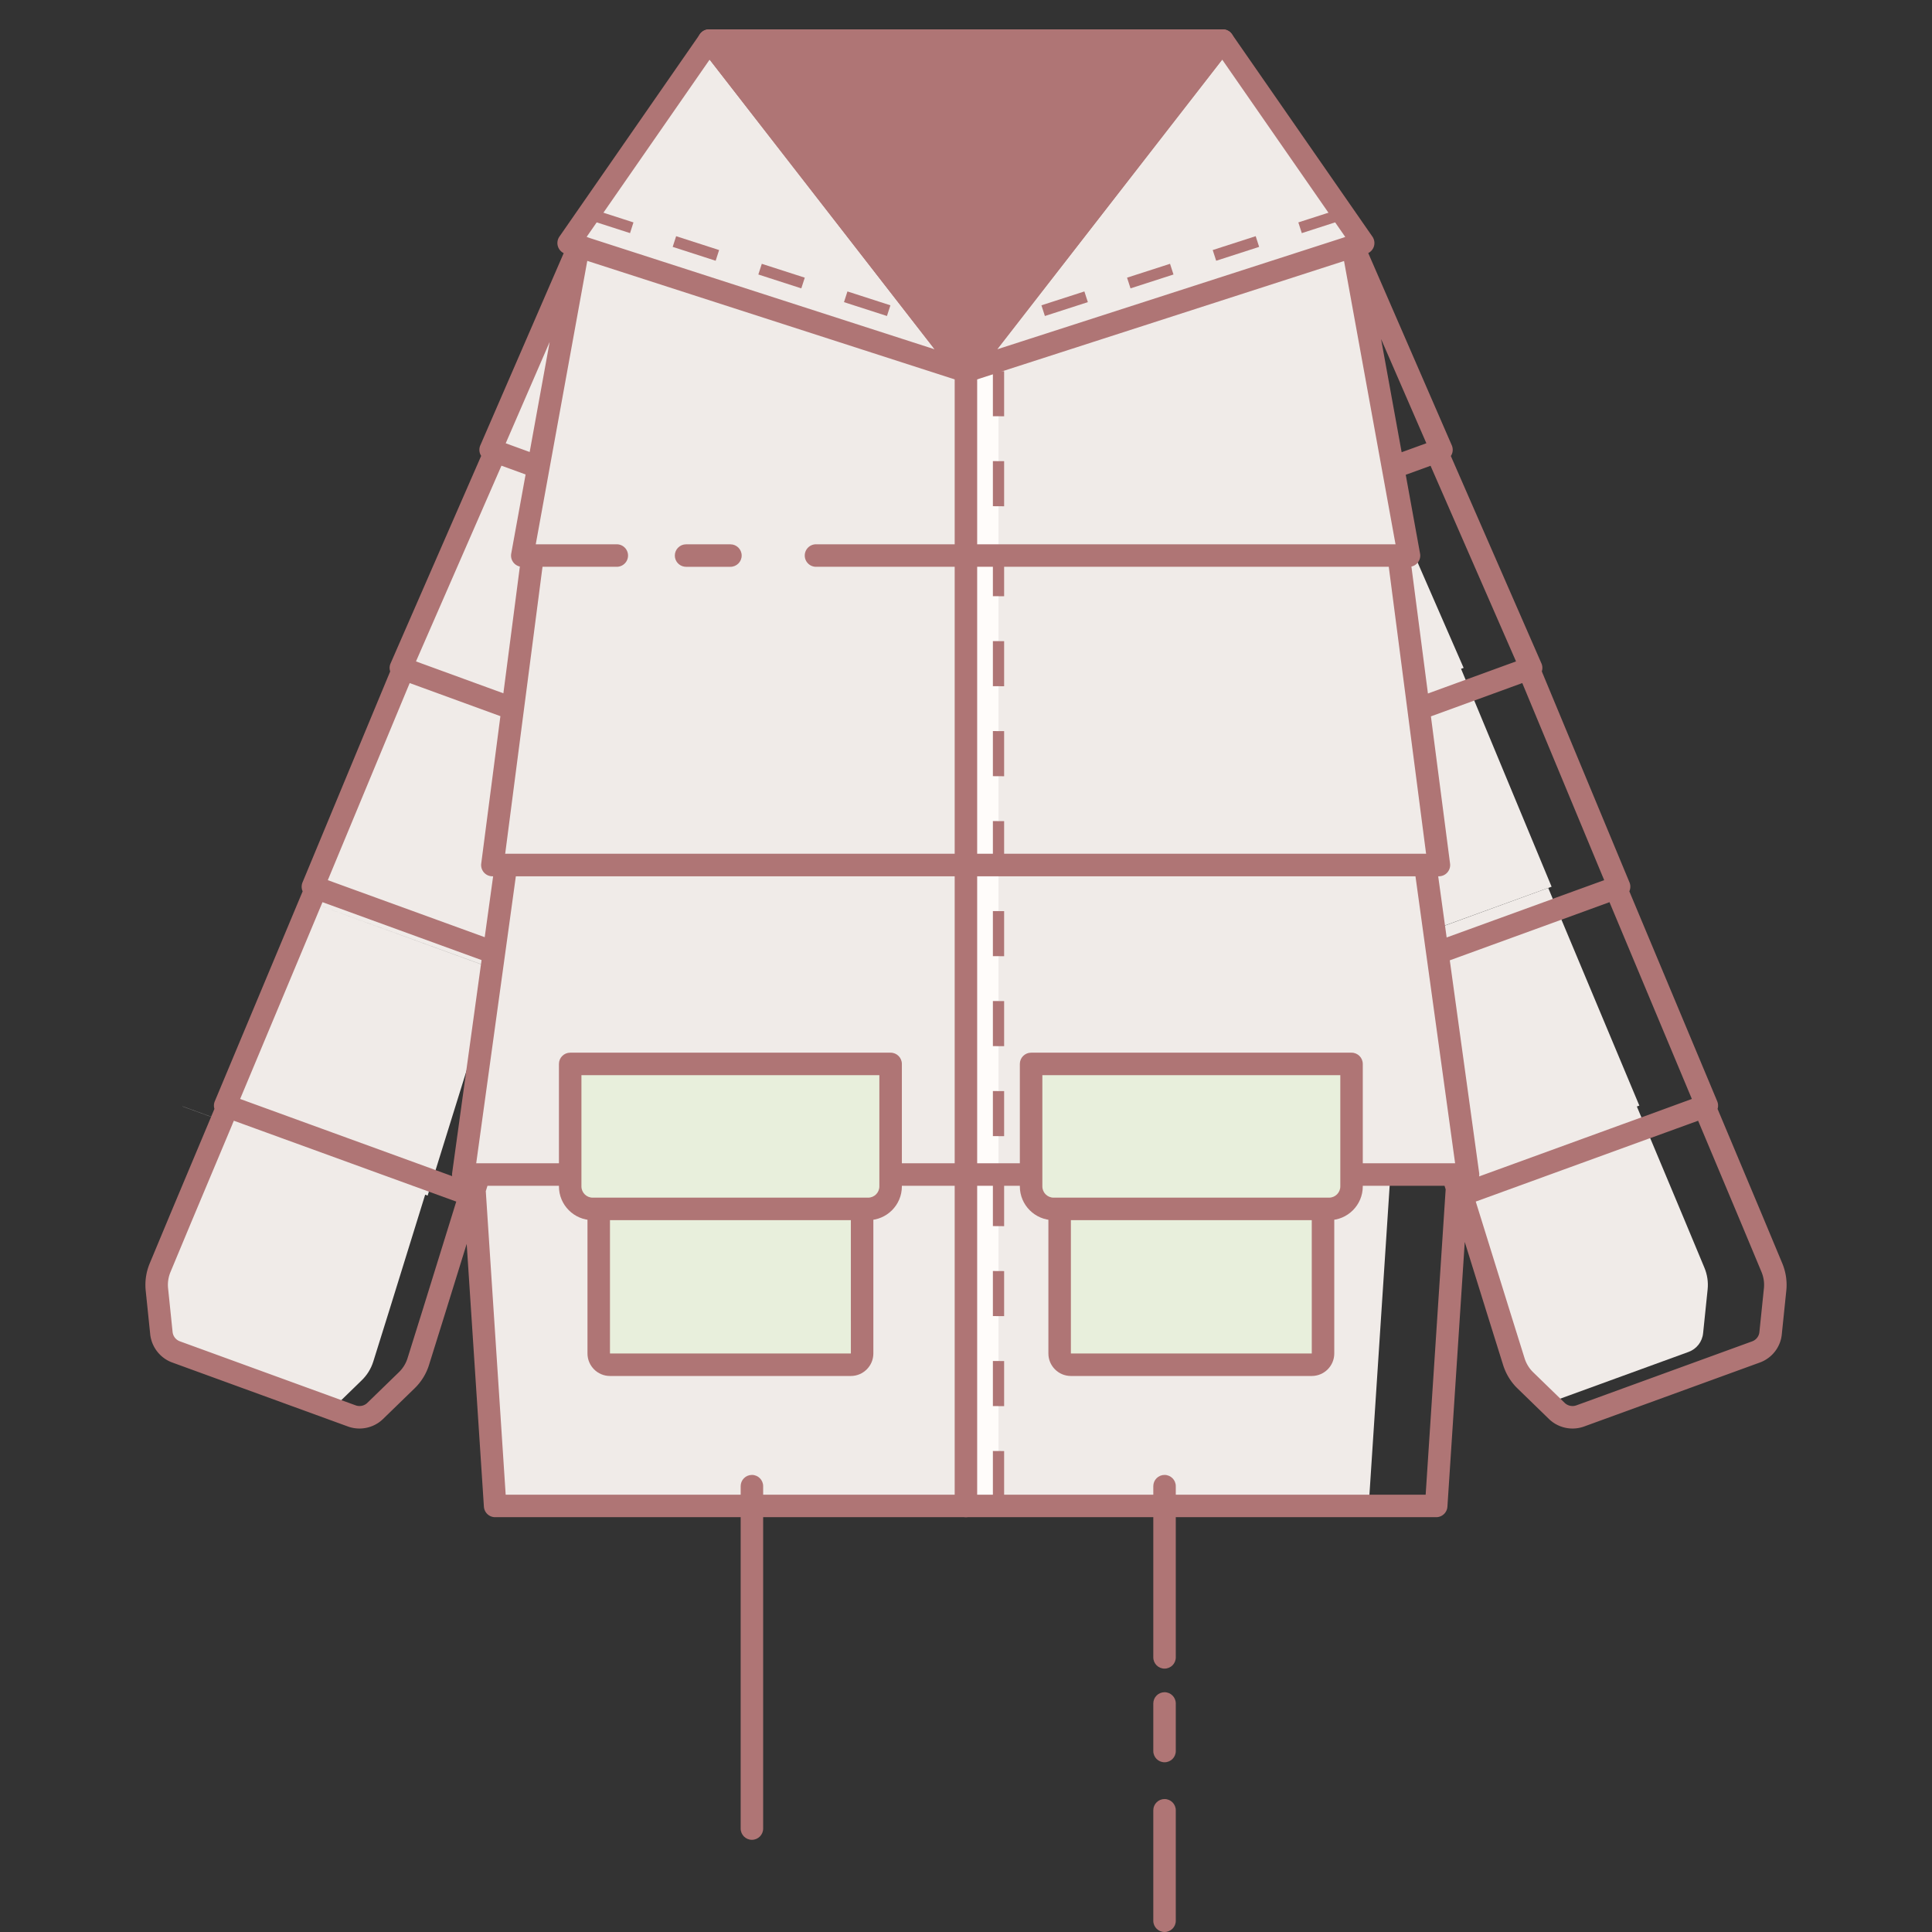 <?xml version="1.0" standalone="no"?><!DOCTYPE svg PUBLIC "-//W3C//DTD SVG 1.1//EN" "http://www.w3.org/Graphics/SVG/1.1/DTD/svg11.dtd"><svg class="icon" width="200px" height="200.00px" viewBox="0 0 1024 1024" version="1.1" xmlns="http://www.w3.org/2000/svg"><rect x="0" y="0" width="1024" height="1024" fill="#333333" stroke="none"/><path d="M755.43 458.49h7.22l-21.34-164.03h5.49l-29.78-163.87 5.49-1.77-74.45-107.3-84.6 108.91H460.45l-84.6-108.91-74.45 107.3 5.22 1.68-29.8 163.96h5.49l-21.34 164.03h7.24l-22.65 164.04h5.37l11.5 175.64h463.01l11.5-175.64h41.14z" fill="#F0EBE8" /><path d="M303.63 137.95L260.05 238.4l2.5 0.9-3.28 7.51-46.8 107.2 1.37 0.47-3.16 7.58-44.83 107.91 1.79 0.65-3.16 7.51 101.11 36.79 2.45-7.75v-0.06l34.99-111.43 1.37 0.48 2.33-7.81v-0.06l33.03-112.21 2.56 0.96 2.33-7.81v-0.06l31.12-104.99zM120.66 586.46l-3.16 7.45-20.69-7.51v0.06l20.69 7.51-21.82 51.99-10.79 25.87c-1.55 3.7-2.15 7.69-1.73 11.63l2.38 23.07c0.48 4.59 3.52 8.47 7.81 10.02l82.81 30.17 15.5-15.08c2.86-2.74 5.01-6.2 6.2-10.02l8.35-26.71 19.14-61.71 1.31 0.48 2.44-7.81 34.7-111.55-99.33-36.19-45.13 107.85 1.32 0.48zM779.1 365.81l-4.71-11.33 1.37-0.47-45.14-103.44-0.06-0.06-4.88-11.15v-0.06l2.56-0.9-42.03-96.7-61.83 22.48 29.99 101.05v0.06l3.52 11.75 2.5-0.9 31.9 108.27 3.46 11.75 1.37-0.48 33.74 107.55 89.73-32.61 1.79-0.65z" fill="#F0EBE8" /><path d="M820.59 470.62l-89.67 32.67 3.64 11.63 90.74-32.97v-0.06z" fill="#F0EBE8" /><path d="M903.34 671.84l-10.79-25.87-20.21-48.23h-0.06l-4.71-11.27 1.31-0.48-43.58-104.04-88.95 32.37L769.85 622l3.64 11.69 1.31-0.48 19.2 61.71 8.35 26.71c1.19 3.82 3.28 7.27 6.14 10.02l12.28 11.92 74.17-27.01c4.29-1.55 7.33-5.43 7.75-10.02l2.38-23.07c0.42-3.94-0.18-7.94-1.73-11.63z" fill="#F0EBE8" /><path d="M511.81 196.74h17.42v601.43h-17.42z" fill="#FFFCFA" /><path d="M511.96 202.71c-1.84 0-3.58-0.85-4.71-2.3L371.14 25.18a5.959 5.959 0 0 1 4.7-9.62h272.21c2.28 0 4.35 1.3 5.36 3.34 1 2.04 0.75 4.48-0.65 6.28L516.66 200.4a5.965 5.965 0 0 1-4.7 2.31zM388.03 27.48l123.93 159.54L635.88 27.48H388.03z" fill="#AF7575" /><path d="M511.96 804.14c-3.29 0-5.96-2.67-5.96-5.96V196.74c0-3.29 2.67-5.96 5.96-5.96s5.96 2.67 5.96 5.96v601.43c0 3.3-2.67 5.97-5.96 5.97zM532.21 792.98l-5.96-0.04v-23.89l5.96 0.04v23.89z m0-47.69l-5.96-0.04v-23.9l5.96 0.04v23.9z m0-47.7l-5.96-0.04v-23.89l5.96 0.04v23.89z m0-47.7l-5.96-0.04v-23.89l5.96 0.04v23.89z m0-47.69l-5.96-0.04v-23.89l5.96 0.04v23.89z m0-47.7l-5.96-0.04v-23.9l5.96 0.04v23.9z m0-47.69l-5.96-0.04v-23.89l5.96 0.04v23.89z m0-47.7l-5.96-0.04v-23.89l5.96 0.04v23.89z m0-47.69l-5.96-0.04v-23.9l5.96 0.04v23.9z m0-47.7l-5.96-0.04v-23.89l5.96 0.04v23.89z m0-47.7l-5.96-0.04v-23.89l5.96 0.04v23.89z m0-47.69l-5.96-0.04v-23.9l5.96 0.04v23.9z m0-47.7l-5.96-0.04V196.7l5.96 0.04v23.89zM398.53 975.14c-3.29 0-5.96-2.67-5.96-5.96V787.7c0-3.29 2.67-5.96 5.96-5.96s5.96 2.67 5.96 5.96v181.48c0 3.29-2.66 5.96-5.96 5.96zM617.23 1024c-3.29 0-5.96-2.67-5.96-5.96v-58.55c0-3.29 2.67-5.96 5.96-5.96s5.96 2.67 5.96 5.96v58.55c0.01 3.29-2.66 5.96-5.96 5.96zM617.23 934.04c-3.29 0-5.96-2.67-5.96-5.96v-25.21c0-3.29 2.67-5.96 5.96-5.96s5.96 2.67 5.96 5.96v25.21c0.01 3.29-2.66 5.96-5.96 5.96zM617.23 884.4c-3.29 0-5.96-2.67-5.96-5.96V787.7c0-3.29 2.67-5.96 5.96-5.96s5.96 2.67 5.96 5.96v90.74c0.01 3.29-2.66 5.96-5.96 5.96z" fill="#AF7575" /><path d="M944.62 669.54l-10.8-25.88-23.47-55.91c0.41-1.33 0.35-2.77-0.2-4.07l-46.57-111.26 0.03-0.06c0.65-1.49 0.67-3.18 0.05-4.68l-46.47-111.81c0.46-1.39 0.39-2.9-0.2-4.25l-48.02-109.93c0.19-0.28 0.36-0.58 0.5-0.9 0.67-1.51 0.67-3.24 0.01-4.76l-44.28-101.9a5.95 5.95 0 0 0 2.96-3.4c0.6-1.79 0.33-3.76-0.75-5.31l-74.45-107.3a5.952 5.952 0 0 0-4.74-2.56c-1.89-0.05-3.7 0.8-4.87 2.3l-131.4 169.16L380.56 17.86a5.937 5.937 0 0 0-4.87-2.3c-1.9 0.05-3.66 1-4.74 2.56l-74.45 107.3a5.967 5.967 0 0 0-0.75 5.31 5.996 5.996 0 0 0 3.02 3.44l-0.61 1.41-43.58 100.46a5.945 5.945 0 0 0 0 4.75c0.13 0.29 0.28 0.57 0.45 0.84l-48.02 110a5.915 5.915 0 0 0-0.2 4.24l-1.63 3.91-44.84 107.91c-0.62 1.5-0.6 3.19 0.05 4.68 0.01 0.02 0.02 0.03 0.03 0.05l-1.44 3.42-45.13 107.85a5.917 5.917 0 0 0-0.2 4.04l-1.64 3.87c-0.07 0.16-0.13 0.32-0.18 0.49l-21.66 51.59-10.78 25.86a29.594 29.594 0 0 0-2.16 14.55l2.38 23.07c0.71 6.8 5.31 12.7 11.7 15l93.14 33.93c1.97 0.71 4.03 1.06 6.06 1.06 4.62 0 9.16-1.77 12.52-5.07l16.61-16.13c3.59-3.44 6.28-7.78 7.76-12.54l8.35-26.72 11.61-37.41 9.12 139.29a5.961 5.961 0 0 0 5.95 5.57h498.78c3.14 0 5.74-2.43 5.95-5.57l9.19-140.32 11.96 38.45 8.35 26.71c1.5 4.81 4.17 9.15 7.67 12.51l16.61 16.14c3.38 3.31 7.93 5.09 12.55 5.09 2.04 0 4.1-0.35 6.07-1.06l93.17-33.92c6.47-2.33 11.04-8.26 11.66-15.01l2.38-23.07c0.52-4.92-0.23-9.95-2.15-14.55z m-137.78-307.5l43.41 104.46-26.98 9.79c-0.26 0.09-0.51 0.2-0.74 0.32l-55.78 20.27-4.48-32.43h0.38c1.71 0 3.35-0.74 4.48-2.03s1.65-3 1.43-4.7l-10.15-78.03 22.73-8.28 24.93-9.09 0.77-0.28z m-3.32-11.48l-46.69 17.01-8.75-67.29c3.12-0.69 5.16-3.72 4.58-6.88l-7.59-41.75 13.15-4.78 45.3 103.69zM756 234.93l-13.1 4.76-10.9-60 24 55.24zM647.79 31.59l65.22 93.99-1.06 0.39-183.43 59.17L647.79 31.59z m-271.67 0l119.27 153.55-182.57-58.9-1.89-0.69 65.19-93.96z m-64.87 106.77l0.02-0.09 198.86 64.15c0.05 0.02 0.1 0.02 0.15 0.04 0.2 0.06 0.4 0.11 0.6 0.14 0.08 0.02 0.17 0.03 0.25 0.04 0.27 0.04 0.55 0.06 0.82 0.06h0.02c0.28 0 0.55-0.03 0.82-0.06 0.08-0.01 0.17-0.03 0.25-0.05 0.2-0.04 0.4-0.08 0.6-0.14 0.05-0.01 0.1-0.02 0.15-0.04l52.33-16.88 146.25-47.18 0.03 0.14 19.14 105.32 2.18 11.97 5.94 32.71H432.5c-3.29 0-5.96 2.67-5.96 5.96s2.67 5.96 5.96 5.96H736.08l9.28 71.34 1.57 12.11 8.93 68.66h-0.13c-0.1-0.01-0.2-0.03-0.3-0.03H268.22c-0.11 0-0.21 0.02-0.31 0.03h-0.15l8.94-68.77 1.58-12.12 9.26-71.22h39.36c3.3 0 5.97-2.67 5.97-5.96s-2.67-5.96-5.97-5.96h-42.94l5.98-32.89 2.16-11.9 19.15-105.34z m-19.91 42.87l-10.6 58.34-12.7-4.62 23.3-53.72z m-25.56 65.59l12.8 4.66-7.62 41.92c-0.58 3.16 1.46 6.19 4.58 6.88l-8.74 67.18-46.32-16.9 45.3-103.74z m-49.6 117.53l0.97-2.31 48.07 17.54-10.16 78.14c-0.22 1.7 0.3 3.41 1.43 4.7s2.77 2.03 4.48 2.03h0.4l-4.46 32.28-83.16-30.23 42.43-102.15z m8.19 328.78l-8.35 26.71c-0.89 2.85-2.49 5.44-4.66 7.52l-16.66 16.18c-1.61 1.58-4.05 2.1-6.18 1.33l-93.14-33.93c-2.17-0.78-3.67-2.7-3.91-5.02l-2.38-23.08c-0.31-2.93 0.13-5.93 1.3-8.71l10.78-25.86L123 596.28c0.06-0.15 0.11-0.3 0.16-0.45l0.78-1.83 117.88 42.87-17.45 56.26z m15.28-71.41c-0.08 0.56-0.07 1.12 0.01 1.66l-8.52-3.11-1.08-0.4-102.78-37.4 42.69-102.02 0.96-2.28 84.31 30.69-15.59 112.86z m515.98 170.49H268.02l-10.54-160.86 0.89-2.86h507.26l0.6 1.9-10.6 161.82z m6.29-175.64H252.4l2.24-16.21 12.06-87.33 1.68-12.14 5.03-36.44h476.82l5.05 36.6 1.68 12.12 11.75 85.07 2.53 18.33h-9.32z m6.5-107.58l58.92-21.44 25.72-9.38 43.66 104.3-26.01 9.51c-0.16 0.04-0.32 0.09-0.47 0.15l-86.28 31.4c0.1-0.59 0.11-1.2 0.03-1.81l-15.57-112.73z m166.49 173.85v0.01L932.52 706c-0.2 2.23-1.71 4.18-3.85 4.95l-93.17 33.92a6 6 0 0 1-6.22-1.35l-16.67-16.19c-2.08-2-3.67-4.59-4.57-7.49l-8.35-26.7-17.51-56.28 91.73-33.38c0.16-0.04 0.31-0.09 0.47-0.15h0.01l0.14-0.05 25.51-9.27 22.78 54.25 10.8 25.88c1.15 2.77 1.6 5.77 1.29 8.7z" fill="#AF7575" /><path d="M362.68 300.34c0.31 0.05 0.63 0.08 0.96 0.08h23.49c3.3 0 5.97-2.67 5.97-5.96s-2.67-5.96-5.97-5.96h-23.49c-3.3 0-5.97 2.67-5.97 5.96 0 2.96 2.16 5.42 5.01 5.88zM470.1 167.49l-0.04-0.02-22.73-7.33 1.83-5.67 0.04 0.01 22.74 7.34-1.84 5.67z m-45.39-14.65l-0.03-0.01-22.74-7.34 1.83-5.67 0.04 0.02 22.74 7.33-1.84 5.67z m-45.39-14.64l-0.04-0.01-22.74-7.34 1.83-5.67 0.03 0.02 22.74 7.33-1.82 5.67z m-45.39-14.64l-0.04-0.02-22.74-7.33 1.83-5.68 0.04 0.02 22.73 7.33-1.82 5.68zM553.81 167.49l-1.83-5.67 22.77-7.35 1.83 5.67-22.77 7.35z m45.39-14.65l-1.84-5.67 22.78-7.35 1.83 5.67-22.77 7.35z m45.4-14.64l-1.84-5.67 22.78-7.35 1.83 5.67-22.77 7.35z m45.38-14.64l-1.83-5.68 22.78-7.35 1.83 5.68-22.78 7.35z" fill="#AF7575" /><path d="M317.34 605.85h139.6v117.49h-139.6z" fill="#E8EFDC" /><path d="M450.97 729.3H323.3c-6.57 0-11.92-5.35-11.92-11.92V605.85c0-3.29 2.67-5.96 5.96-5.96h139.6c3.29 0 5.96 2.67 5.96 5.96v111.53c-0.01 6.57-5.36 11.92-11.93 11.92zM323.3 611.81v105.57h127.68l-0.01-105.57H323.3z" fill="#AF7575" /><path d="M302.21 563.91h169.84v76.84H302.21z" fill="#E8EFDC" /><path d="M460.13 646.71H314.14c-9.86 0-17.89-8.02-17.89-17.89V563.9c0-3.29 2.67-5.96 5.96-5.96h169.84c3.29 0 5.96 2.67 5.96 5.96v64.92c0.01 9.86-8.02 17.89-17.88 17.89z m-151.96-76.84v58.95c0 3.29 2.67 5.96 5.96 5.96h145.99c3.29 0 5.96-2.67 5.96-5.96v-58.95H308.17z" fill="#AF7575" /><path d="M561.63 605.85h139.6v117.49h-139.6z" fill="#E8EFDC" /><path d="M695.26 729.3H567.59c-6.58 0-11.92-5.35-11.92-11.92V605.85c0-3.29 2.67-5.96 5.96-5.96h139.6c3.29 0 5.96 2.67 5.96 5.96v111.53c0 6.57-5.35 11.92-11.93 11.92zM567.59 611.81v105.57h127.68l-0.01-105.57H567.59z" fill="#AF7575" /><path d="M546.51 563.91h169.84v76.84H546.51z" fill="#E8EFDC" /><path d="M704.43 646.71h-146c-9.86 0-17.89-8.02-17.89-17.89V563.9c0-3.29 2.67-5.96 5.96-5.96h169.84c3.29 0 5.96 2.67 5.96 5.96v64.92c0.01 9.86-8.01 17.89-17.87 17.89z m-151.96-76.84v58.95c0 3.29 2.67 5.96 5.96 5.96h146c3.29 0 5.96-2.67 5.96-5.96v-58.95H552.47z" fill="#AF7575" /><path d="M375.85 21.52h272.21l-136.1 175.22z" fill="#AF7575" /></svg>
